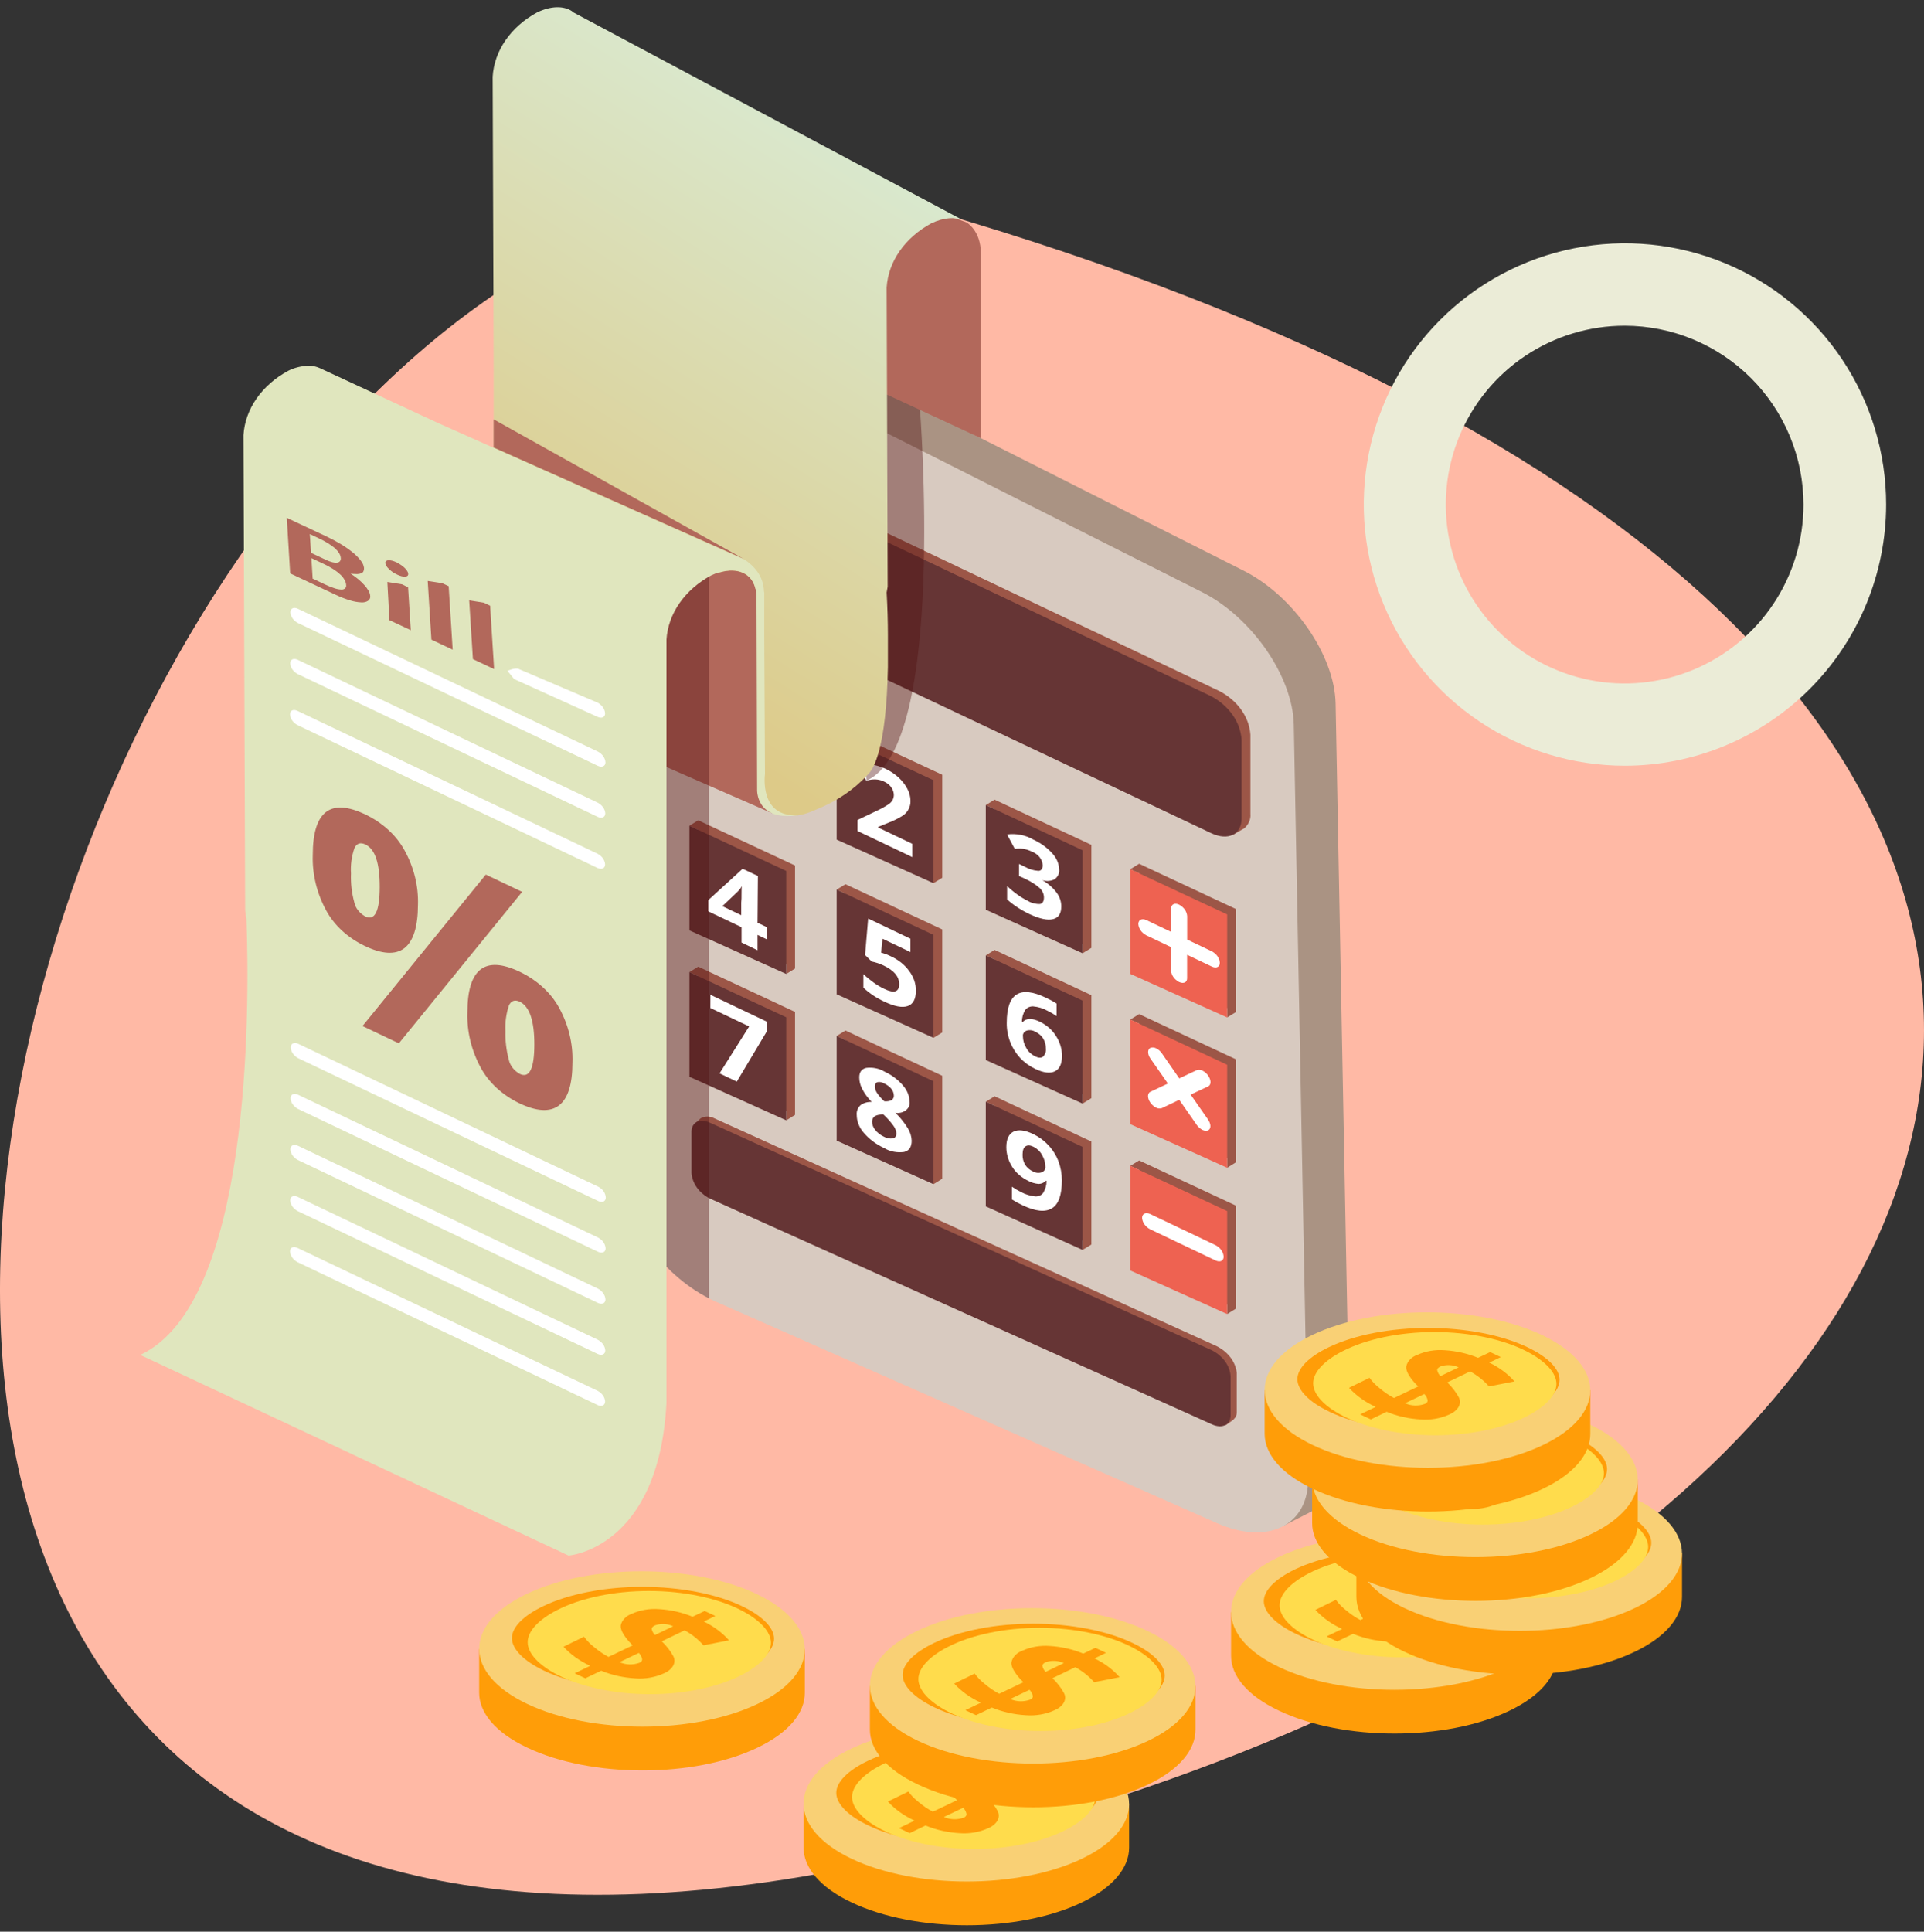 <svg width="261" height="262" viewBox="0 0 261 262" fill="none" xmlns="http://www.w3.org/2000/svg">
<rect x="0" y="0" width="261" height="262" fill="#333333" stroke="none"/>
<path d="M126.273 28.524C12.138 -4.612 -87.365 300.342 122.842 251.738C284.559 214.395 326.963 86.771 126.273 28.524Z" fill="#FFB9A5"/>
<path d="M220.39 103.86C213.384 103.852 206.537 101.767 200.716 97.869C194.895 93.971 190.36 88.434 187.685 81.959C185.009 75.483 184.314 68.36 185.686 61.49C187.059 54.62 190.437 48.31 195.395 43.36C200.352 38.409 206.666 35.039 213.539 33.677C220.411 32.314 227.533 33.02 234.005 35.704C240.476 38.388 246.006 42.931 249.897 48.758C253.787 54.585 255.862 61.434 255.86 68.44C255.847 77.839 252.104 86.848 245.453 93.489C238.803 100.13 229.789 103.86 220.39 103.86ZM220.39 44.18C215.592 44.18 210.901 45.603 206.912 48.269C202.922 50.934 199.813 54.723 197.977 59.156C196.141 63.589 195.66 68.467 196.596 73.173C197.532 77.879 199.843 82.202 203.236 85.594C206.628 88.987 210.951 91.298 215.657 92.234C220.363 93.17 225.241 92.69 229.674 90.853C234.107 89.017 237.896 85.908 240.561 81.918C243.227 77.929 244.65 73.238 244.65 68.44C244.645 62.008 242.087 55.84 237.539 51.292C232.99 46.743 226.823 44.185 220.39 44.18Z" fill="#EBECD7"/>
<path d="M183.129 197.454L181.181 95.408C181.05 88.874 175.469 80.815 168.714 77.406L102.326 43.937C98.644 42.08 95.34 41.999 93.097 43.361L88.083 45.91L90.196 48.167C90.126 48.646 90.09 49.128 90.089 49.61V156.211C90.089 162.745 95.751 170.546 102.737 173.63L170.711 203.676C171.538 204.046 172.408 204.346 173.308 204.571L174.237 206.889L179.242 204.334C179.508 204.218 179.763 204.087 180.006 203.94L180.154 203.859C182.052 202.632 183.186 200.436 183.129 197.454Z" fill="#AA9383"/>
<path d="M177.458 200.355C177.606 206.882 172.034 209.674 165.065 206.577L97.091 176.545C96.775 176.409 96.467 176.26 96.17 176.097C89.596 172.763 84.434 165.375 84.434 159.153V52.511C84.434 45.957 89.916 43.422 96.663 46.832L163.051 80.3C169.799 83.689 175.379 91.755 175.51 98.282L177.458 200.355Z" fill="#D8CAC0"/>
<path d="M165.517 93.781L97.6 61.499C97.176 61.243 96.675 61.089 96.151 61.053C95.628 61.018 95.103 61.101 94.633 61.295L93.36 61.973L93.738 62.224C93.559 62.606 93.469 63.014 93.475 63.423V74.336C93.552 75.513 93.964 76.658 94.678 77.679C95.392 78.7 96.387 79.568 97.584 80.212L165.517 112.352C166.016 112.603 166.578 112.756 167.161 112.8L167.276 113.227L168.36 112.596C168.439 112.56 168.514 112.516 168.582 112.468L168.804 112.346C169.095 112.083 169.318 111.775 169.459 111.439C169.601 111.104 169.658 110.748 169.626 110.394V99.664C169.547 98.487 169.134 97.341 168.42 96.32C167.707 95.298 166.712 94.428 165.517 93.781Z" fill="#9C5647"/>
<path d="M96.409 62.149C94.14 61.072 92.299 61.953 92.299 64.115V75.02C92.377 76.198 92.789 77.344 93.503 78.366C94.217 79.388 95.212 80.257 96.409 80.903L164.317 113.01C166.585 114.081 168.426 113.193 168.426 111.037V100.322C168.347 99.144 167.934 97.999 167.22 96.977C166.507 95.955 165.512 95.086 164.317 94.439L96.409 62.149Z" fill="#663535"/>
<path d="M94.716 89.694L93.524 90.433L94.716 90.989V103.894L106.657 109.268V110.536L107.849 109.804V95.828L94.716 89.694Z" fill="#9C5647"/>
<path d="M93.524 90.433V104.626L106.657 110.536V96.567L93.524 90.433Z" fill="#663535"/>
<path d="M114.686 98.953L113.495 99.691L114.686 100.247V113.152L126.628 118.52V119.788L127.819 119.056V105.087L114.686 98.953Z" fill="#9C5647"/>
<path d="M113.495 99.691V113.884L126.628 119.788V105.825L113.495 99.691Z" fill="#663535"/>
<path d="M134.92 108.462L133.728 109.194L134.92 109.75V122.655L146.861 128.029V129.297L148.053 128.565V114.596L134.92 108.462Z" fill="#9C5647"/>
<path d="M133.728 109.194V123.393L146.861 129.297V115.328L133.728 109.194Z" fill="#663535"/>
<path d="M154.529 117.158L153.337 117.896L154.529 118.452V131.357L166.47 136.732V137.999L167.662 137.267V123.298L154.529 117.158Z" fill="#9C5647"/>
<path d="M153.337 117.896V132.096L166.47 137.999V124.03L153.337 117.896Z" fill="#EE6251"/>
<path d="M94.716 111.261L93.524 112L94.716 112.556V125.461L106.657 130.835V132.103L107.849 131.364V117.395L94.716 111.261Z" fill="#9C5647"/>
<path d="M93.524 112V126.193L106.657 132.103V118.134L93.524 112Z" fill="#663535"/>
<path d="M114.686 119.93L113.495 120.662L114.686 121.218V134.123L126.628 139.497V140.765L127.819 140.033V126.064L114.686 119.93Z" fill="#9C5647"/>
<path d="M113.495 120.662V134.861L126.628 140.765V126.796L113.495 120.662Z" fill="#663535"/>
<path d="M134.92 128.843L133.728 129.581L134.92 130.137V143.035L146.861 148.41V149.684L148.053 148.946V134.977L134.92 128.843Z" fill="#9C5647"/>
<path d="M133.728 129.581V143.774L146.861 149.684V135.715L133.728 129.581Z" fill="#663535"/>
<path d="M154.529 137.545L153.337 138.284L154.529 138.84V151.745L166.47 157.113V158.387L167.662 157.648V143.679L154.529 137.545Z" fill="#9C5647"/>
<path d="M153.337 138.284V152.477L166.47 158.387V144.418L153.337 138.284Z" fill="#EE6251"/>
<path d="M94.716 131.113L93.524 131.852L94.716 132.401V145.306L106.657 150.681V151.955L107.849 151.216V137.247L94.716 131.113Z" fill="#9C5647"/>
<path d="M93.524 131.852V146.045L106.657 151.955V137.979L93.524 131.852Z" fill="#663535"/>
<path d="M114.686 139.775L113.495 140.514L114.686 141.07V153.968L126.628 159.343V160.617L127.819 159.878V145.909L114.686 139.775Z" fill="#9C5647"/>
<path d="M113.495 140.514V154.707L126.628 160.617V146.648L113.495 140.514Z" fill="#663535"/>
<path d="M134.92 148.688L133.728 149.427L134.92 149.983V162.887L146.861 168.262V169.53L148.053 168.798V154.829L134.92 148.688Z" fill="#9C5647"/>
<path d="M133.728 149.427V163.626L146.861 169.53V155.561L133.728 149.427Z" fill="#663535"/>
<path d="M154.529 157.397L153.337 158.129L154.529 158.685V171.59L166.47 176.965V178.232L167.662 177.494V163.525L154.529 157.397Z" fill="#9C5647"/>
<path d="M153.337 158.129V172.322L166.47 178.232V164.263L153.337 158.129Z" fill="#EE6251"/>
<path d="M165.016 182.57L96.91 151.684C96.635 151.526 96.308 151.442 95.973 151.442C95.638 151.442 95.311 151.526 95.036 151.684L94.214 152.463L94.477 152.728C94.453 152.799 94.434 152.871 94.42 152.944V158.516C94.468 159.224 94.722 159.912 95.161 160.522C95.6 161.132 96.212 161.646 96.943 162.02L165.04 192.642C165.351 192.784 165.691 192.876 166.043 192.913L166.257 193.32L167.358 192.54V192.506C167.641 192.246 167.791 191.906 167.777 191.557V186.223C167.699 185.478 167.408 184.758 166.928 184.124C166.448 183.489 165.793 182.956 165.016 182.57Z" fill="#9C5647"/>
<path d="M93.803 153.5C93.803 152.199 94.938 151.65 96.318 152.28L164.424 183.16C165.152 183.536 165.76 184.05 166.198 184.66C166.636 185.269 166.89 185.957 166.939 186.664V191.964C166.939 193.265 165.805 193.821 164.416 193.198L96.318 162.576C95.589 162.202 94.98 161.689 94.542 161.081C94.105 160.472 93.851 159.785 93.803 159.078V153.5Z" fill="#663535"/>
<path d="M101.29 95.889V105.981L99.055 104.91V99.081V98.132V97.096C98.813 97.224 98.557 97.333 98.291 97.421L97.058 97.773L95.981 95.977L99.416 95.015L101.29 95.889Z" fill="white"/>
<path d="M120.151 104.287C120.81 104.603 121.404 105.003 121.91 105.473C122.405 105.928 122.805 106.448 123.094 107.011C123.361 107.519 123.503 108.065 123.513 108.618C123.525 109.019 123.43 109.417 123.233 109.784C123.058 110.13 122.774 110.432 122.412 110.658C121.822 111.03 121.182 111.344 120.505 111.593L119.124 112.156V112.244L123.759 114.453V116.256L116.322 112.712V111.22L119.001 109.939C119.546 109.691 120.063 109.403 120.546 109.079C120.774 108.928 120.957 108.735 121.08 108.516C121.191 108.302 121.249 108.071 121.253 107.838C121.25 107.468 121.129 107.105 120.901 106.785C120.673 106.466 120.346 106.203 119.954 106.022C119.594 105.84 119.184 105.735 118.763 105.717C118.341 105.704 117.921 105.764 117.53 105.893L116.33 103.948C116.744 103.803 117.182 103.707 117.628 103.663C118.007 103.663 118.384 103.708 118.746 103.799C119.235 103.917 119.707 104.081 120.151 104.287Z" fill="white"/>
<path d="M140.13 113.857C141.146 114.32 142.031 114.955 142.727 115.721C143.326 116.358 143.661 117.138 143.681 117.944C143.71 118.188 143.669 118.434 143.562 118.662C143.455 118.89 143.285 119.095 143.064 119.259C142.815 119.388 142.532 119.465 142.239 119.485C141.946 119.505 141.651 119.467 141.38 119.374C142.16 119.815 142.821 120.385 143.319 121.048C143.747 121.616 143.972 122.271 143.968 122.939C143.968 123.915 143.599 124.485 142.842 124.668C142.086 124.851 141.051 124.627 139.67 123.99C138.538 123.456 137.51 122.784 136.621 121.997V120.174C137.037 120.579 137.491 120.958 137.977 121.306C138.428 121.641 138.918 121.938 139.44 122.194C139.913 122.485 140.494 122.634 141.084 122.614C141.429 122.553 141.618 122.241 141.618 121.719C141.617 121.237 141.397 120.773 141.002 120.418C140.437 119.929 139.783 119.517 139.062 119.198L138.24 118.812V117.185L139.062 117.578C139.59 117.888 140.208 118.075 140.854 118.12C141.24 118.12 141.445 117.842 141.445 117.354C141.428 116.957 141.277 116.571 141.009 116.24C140.74 115.91 140.365 115.648 139.925 115.484C139.594 115.325 139.237 115.207 138.865 115.131C138.464 115.084 138.057 115.084 137.657 115.131L136.613 113.179C137.848 113.019 139.11 113.262 140.13 113.857Z" fill="white"/>
<path d="M102.761 125.156L104.043 125.766V127.419L102.761 126.809V128.89L100.592 127.84V125.759L96.047 123.597V122.119L100.74 117.836L102.811 118.818L102.761 125.156ZM100.592 121.177C100.592 120.648 100.592 120.343 100.649 120.262H100.6C100.425 120.546 100.207 120.81 99.951 121.048L97.987 122.905L100.551 124.132V122.431C100.592 122.112 100.592 121.706 100.592 121.177Z" fill="white"/>
<path d="M123.505 127.324V129.134L119.716 127.324L119.527 129.215L119.765 129.276C120.15 129.392 120.519 129.539 120.866 129.717C121.888 130.186 122.739 130.872 123.332 131.703C123.939 132.503 124.255 133.43 124.244 134.373C124.244 135.505 123.866 136.197 123.135 136.454C122.403 136.712 121.351 136.515 119.995 135.871C118.911 135.375 117.937 134.728 117.119 133.96V132.116C117.532 132.513 117.98 132.885 118.458 133.228C118.904 133.559 119.388 133.852 119.905 134.102C121.277 134.78 121.976 134.55 121.976 133.492C121.976 132.435 121.269 131.628 119.839 130.944C119.341 130.706 118.804 130.528 118.245 130.415L117.349 129.534L117.768 124.586L123.505 127.324Z" fill="white"/>
<path d="M143.245 140.5C143.787 141.334 144.07 142.266 144.067 143.212C144.067 144.289 143.746 144.987 143.105 145.306C142.464 145.624 141.56 145.516 140.443 144.981C139.639 144.597 138.935 144.085 138.372 143.476C137.783 142.827 137.333 142.101 137.04 141.327C136.715 140.486 136.557 139.607 136.572 138.725C136.572 136.727 137.018 135.449 137.911 134.888C138.804 134.328 140.141 134.48 141.922 135.343C142.418 135.568 142.89 135.827 143.336 136.115V137.816C142.936 137.537 142.507 137.288 142.053 137.071C141.491 136.759 140.845 136.564 140.171 136.502C139.955 136.49 139.739 136.529 139.548 136.613C139.356 136.696 139.197 136.822 139.087 136.976C138.777 137.475 138.621 138.029 138.635 138.589L138.725 138.63C139.224 138.088 139.996 138.067 141.043 138.569C141.984 139.027 142.748 139.697 143.245 140.5ZM141.47 143.347C141.626 143.19 141.743 143.01 141.814 142.815C141.884 142.621 141.907 142.417 141.881 142.215C141.885 141.747 141.761 141.284 141.519 140.86C141.276 140.469 140.899 140.146 140.434 139.931C140.268 139.829 140.074 139.762 139.869 139.737C139.663 139.713 139.454 139.73 139.259 139.789C139.093 139.857 138.956 139.965 138.867 140.1C138.779 140.235 138.744 140.389 138.766 140.541C138.766 141.094 138.921 141.639 139.218 142.134C139.456 142.594 139.857 142.984 140.369 143.252C140.862 143.503 141.215 143.517 141.47 143.334V143.347Z" fill="white"/>
<path d="M104.019 138.569L104.011 139.904L99.951 146.702L97.609 145.584L101.627 139.219L96.368 136.718L96.376 134.929L104.019 138.569Z" fill="white"/>
<path d="M123.159 153.046C123.478 153.568 123.653 154.142 123.669 154.727C123.669 155.561 123.332 156.083 122.65 156.245C122.178 156.313 121.694 156.302 121.228 156.211C120.762 156.12 120.323 155.952 119.938 155.717C118.857 155.214 117.925 154.519 117.209 153.683C116.565 152.965 116.217 152.096 116.215 151.203C116.173 150.737 116.35 150.276 116.708 149.915C116.915 149.757 117.159 149.635 117.424 149.557C117.69 149.479 117.972 149.446 118.253 149.461C117.721 148.922 117.283 148.325 116.955 147.685C116.698 147.195 116.563 146.667 116.56 146.133C116.56 145.421 116.872 144.981 117.522 144.838C118.392 144.737 119.277 144.92 119.987 145.347C120.963 145.801 121.805 146.429 122.453 147.183C123.037 147.823 123.362 148.599 123.381 149.4C123.421 149.613 123.398 149.831 123.315 150.035C123.232 150.239 123.091 150.424 122.903 150.575C122.716 150.725 122.488 150.837 122.238 150.9C121.988 150.963 121.724 150.976 121.466 150.938C122.131 151.582 122.7 152.29 123.159 153.046ZM121.171 154.402C121.45 154.307 121.598 154.063 121.598 153.724C121.567 153.346 121.423 152.98 121.179 152.66C120.792 152.13 120.346 151.631 119.847 151.169C118.82 151.135 118.302 151.46 118.302 152.138C118.302 152.543 118.454 152.939 118.738 153.27C119.039 153.65 119.448 153.964 119.93 154.185C120.102 154.287 120.299 154.358 120.507 154.394C120.715 154.43 120.93 154.431 121.138 154.395L121.171 154.402ZM119.034 146.777C118.795 146.838 118.689 147.041 118.68 147.353C118.687 147.653 118.78 147.949 118.952 148.214C119.231 148.632 119.57 149.021 119.962 149.373C120.312 149.409 120.666 149.352 120.973 149.21C121.07 149.126 121.144 149.027 121.192 148.919C121.24 148.81 121.261 148.695 121.253 148.58C121.243 148.243 121.114 147.915 120.883 147.637C120.636 147.359 120.319 147.128 119.954 146.96C119.828 146.873 119.68 146.81 119.521 146.777C119.361 146.745 119.195 146.742 119.034 146.77V146.777Z" fill="white"/>
<path d="M143.582 157.499C143.896 158.338 144.054 159.211 144.051 160.088C144.051 162.081 143.599 163.348 142.694 163.891C141.79 164.433 140.476 164.311 138.7 163.464C138.199 163.237 137.72 162.976 137.27 162.684V160.956C137.667 161.231 138.09 161.478 138.536 161.695C139.102 161.998 139.741 162.195 140.41 162.271C140.628 162.287 140.848 162.251 141.043 162.168C141.237 162.086 141.4 161.959 141.511 161.803C141.819 161.301 141.977 160.746 141.971 160.183L141.881 160.142C141.771 160.272 141.626 160.379 141.458 160.455C141.29 160.532 141.103 160.575 140.911 160.583C140.412 160.542 139.933 160.403 139.514 160.176C138.589 159.734 137.834 159.086 137.336 158.306C136.797 157.471 136.514 156.54 136.514 155.595C136.514 154.497 136.851 153.805 137.492 153.487C138.133 153.168 139.037 153.283 140.139 153.805C140.94 154.189 141.641 154.701 142.201 155.31C142.819 155.964 143.287 156.706 143.582 157.499ZM141.314 159.011C141.479 158.945 141.616 158.838 141.706 158.706C141.795 158.574 141.833 158.422 141.815 158.272C141.819 157.714 141.665 157.164 141.363 156.665C141.129 156.204 140.727 155.813 140.213 155.547C139.736 155.317 139.391 155.303 139.111 155.493C138.832 155.683 138.725 156.035 138.717 156.611C138.702 157.079 138.82 157.543 139.062 157.967C139.302 158.359 139.68 158.683 140.147 158.895C140.314 158.993 140.509 159.055 140.713 159.075C140.916 159.095 141.123 159.073 141.314 159.011Z" fill="white"/>
<path d="M159.953 122.702C160.272 122.873 160.538 123.104 160.728 123.376C160.918 123.649 161.027 123.954 161.046 124.268V127.44L164.399 129.039C164.715 129.209 164.977 129.439 165.164 129.708C165.351 129.978 165.458 130.281 165.476 130.591C165.476 131.161 164.991 131.384 164.391 131.1L161.038 129.5V132.686C161.038 133.255 160.553 133.479 159.937 133.187C159.624 133.018 159.364 132.79 159.177 132.523C158.99 132.256 158.882 131.957 158.86 131.649V128.463L155.507 126.864C155.192 126.696 154.929 126.469 154.74 126.202C154.552 125.934 154.443 125.634 154.422 125.325C154.422 124.762 154.915 124.512 155.507 124.796L158.868 126.396V123.231C158.868 122.648 159.353 122.417 159.953 122.702Z" fill="white"/>
<path d="M164.917 168.899C165.232 169.069 165.495 169.299 165.682 169.569C165.869 169.838 165.976 170.141 165.994 170.451C165.994 171.021 165.509 171.244 164.909 170.967L156.008 166.724C155.695 166.555 155.434 166.328 155.247 166.06C155.06 165.793 154.952 165.493 154.932 165.185C154.932 164.623 155.425 164.379 156.016 164.656L164.917 168.899Z" fill="white"/>
<path d="M163.125 145.218C163.451 145.384 163.717 145.618 163.898 145.896C164.317 146.492 164.317 147.149 163.898 147.346L161.515 148.464L163.881 151.853C164.301 152.47 164.301 153.107 163.881 153.324C163.755 153.364 163.618 153.378 163.483 153.364C163.348 153.349 163.22 153.308 163.109 153.243C162.784 153.076 162.518 152.843 162.336 152.565L159.97 149.176L157.603 150.301C157.475 150.343 157.337 150.359 157.201 150.346C157.064 150.333 156.934 150.292 156.822 150.227C156.502 150.056 156.236 149.823 156.049 149.549C155.63 148.939 155.638 148.295 156.049 148.085L158.433 146.966L156.066 143.578C155.647 142.981 155.647 142.324 156.066 142.12C156.193 142.078 156.331 142.063 156.468 142.076C156.604 142.089 156.734 142.13 156.847 142.195C157.173 142.36 157.439 142.594 157.619 142.873L159.97 146.262L162.353 145.143C162.479 145.102 162.616 145.087 162.751 145.1C162.885 145.113 163.014 145.154 163.125 145.218Z" fill="white"/>
<path d="M104.693 110.285L75.682 97.597L91.609 62.136L113.93 76.044V103.338L104.693 110.285Z" fill="#B2685B"/>
<path opacity="0.4" d="M124.778 55.256C124.778 55.256 128.46 101.196 117.555 105.866L110.454 49.57L124.778 55.256Z" fill="#510F0F"/>
<path d="M131.074 30.145C131.074 30.145 133.054 31.202 133.054 34.354V59.431L114.974 51.041L113.906 30.646L123.488 27.433L131.074 30.145Z" fill="#B2685B"/>
<path opacity="0.4" d="M96.17 77.487V176.097C89.596 172.763 84.434 165.375 84.434 159.153V72.309L96.17 77.487Z" fill="#510F0F"/>
<path d="M130.605 29.853C129.512 29.406 128.016 29.501 126.356 30.28C124.584 31.235 123.11 32.522 122.053 34.035C120.996 35.548 120.387 37.246 120.275 38.99L120.414 79.575L120.275 80.354C120.39 82.433 120.447 84.349 120.447 86.102V86.4C120.447 87.579 120.447 88.698 120.447 89.789V90.467C120.242 101.542 118.491 104.382 117.694 105.086C115.886 107.066 113.534 108.664 110.832 109.75C105.556 112.21 104.15 109.072 103.772 107.567C103.69 107.167 103.657 106.889 103.657 106.889V80.388L102.482 79.846C101.989 77.813 100.066 76.911 97.633 77.643L79.224 69.232C79.051 72.357 76.413 76.05 73.142 77.582C69.871 79.114 67.028 77.894 67.028 74.695L66.97 61.871V60.692C66.97 59.77 66.97 58.794 66.97 57.778V56.876V50.986V50.397L66.831 10.408C66.935 8.664 67.537 6.964 68.586 5.448C69.636 3.931 71.104 2.639 72.871 1.678C74.761 0.776 76.463 0.776 77.58 1.508C77.652 1.56 77.718 1.616 77.778 1.678L130.605 29.853Z" fill="url(#paint0_linear_198_2407)"/>
<path d="M103.772 104.992L103.674 85.797V80.375C103.665 80.272 103.645 80.17 103.616 80.07V79.9C103.548 79.097 103.266 78.316 102.79 77.614C102.314 76.911 101.656 76.303 100.863 75.834L99.137 75.081C99.137 75.081 99.055 75.081 99.022 75.027L66.97 60.739L59.368 57.351L43.416 49.943C42.983 49.742 42.499 49.629 42.003 49.61H41.863C40.889 49.634 39.94 49.868 39.11 50.288C37.338 51.245 35.863 52.533 34.807 54.047C33.75 55.561 33.141 57.26 33.029 59.004L33.259 123.298C33.267 123.711 33.325 124.122 33.431 124.525C33.892 137.349 33.998 176.843 19.024 183.776L77.128 210.989C77.128 210.989 89.382 210.095 90.409 190.263V86.746C90.521 85.003 91.129 83.306 92.184 81.793C93.239 80.279 94.712 78.993 96.483 78.036C96.843 77.86 97.226 77.717 97.625 77.609C100.09 76.877 101.989 77.752 102.474 79.812C102.573 80.177 102.622 80.55 102.622 80.924L102.704 107.072C102.704 107.072 102.482 111.444 108.227 110.563C102.926 110.881 103.772 104.992 103.772 104.992Z" fill="#E0E6BE"/>
<path d="M100.847 75.786L66.962 60.692C66.962 59.77 66.962 58.794 66.962 57.778V56.876L100.847 75.786Z" fill="#B2685B"/>
<path d="M54.848 128.612C53.632 129.534 51.832 129.425 49.49 128.307C47.178 127.197 45.347 125.516 44.255 123.502C42.972 121.138 42.348 118.567 42.43 115.978C42.43 110.034 44.822 108.211 49.547 110.461C51.883 111.581 53.739 113.272 54.856 115.301C56.153 117.637 56.783 120.188 56.697 122.756C56.689 125.711 56.056 127.677 54.848 128.612ZM48.06 122.377C48.137 122.762 48.308 123.13 48.562 123.46C48.816 123.79 49.149 124.074 49.539 124.295C50.854 124.925 51.503 123.617 51.512 120.336C51.52 117.056 50.887 115.172 49.572 114.541C48.89 114.216 48.397 114.386 48.085 115.029C47.698 116.15 47.54 117.316 47.616 118.479C47.563 119.789 47.712 121.098 48.06 122.377ZM49.178 139.165L54.109 141.51L70.833 120.967L65.902 118.622L49.178 139.165ZM75.83 136.657C77.118 138.995 77.743 141.546 77.654 144.113C77.654 147.082 77.038 149.013 75.822 149.935C74.605 150.857 72.805 150.762 70.447 149.637C68.145 148.523 66.322 146.846 65.228 144.838C63.948 142.479 63.324 139.913 63.404 137.328C63.404 131.391 65.795 129.561 70.504 131.804C72.847 132.928 74.708 134.623 75.83 136.657ZM70.513 145.658C71.811 146.275 72.477 144.98 72.485 141.693C72.493 138.406 71.828 136.556 70.545 135.878C69.847 135.546 69.354 135.715 69.041 136.359C68.665 137.481 68.504 138.646 68.565 139.809C68.525 141.118 68.677 142.427 69.017 143.706C69.093 144.098 69.265 144.473 69.522 144.809C69.779 145.144 70.116 145.433 70.513 145.658Z" fill="#B2685B"/>
<path d="M81.106 101.942C81.405 102.102 81.654 102.318 81.833 102.572C82.011 102.826 82.114 103.112 82.133 103.406C82.133 103.921 81.665 104.138 81.098 103.873L40.392 84.489C40.101 84.33 39.859 84.118 39.685 83.868C39.511 83.619 39.41 83.339 39.389 83.052C39.389 82.516 39.85 82.3 40.4 82.564L81.106 101.942Z" fill="white"/>
<path d="M81.081 108.868C81.377 109.026 81.624 109.239 81.802 109.49C81.981 109.741 82.086 110.022 82.109 110.312C82.109 110.854 81.648 111.064 81.073 110.793L40.367 91.416C40.075 91.255 39.831 91.04 39.657 90.789C39.483 90.537 39.383 90.255 39.365 89.965C39.365 89.443 39.825 89.227 40.376 89.484L81.081 108.868Z" fill="white"/>
<path d="M81.057 115.795C81.354 115.952 81.603 116.164 81.781 116.415C81.96 116.666 82.064 116.949 82.084 117.239C82.084 117.775 81.624 117.991 81.057 117.727L40.343 98.343C40.051 98.181 39.809 97.966 39.635 97.714C39.461 97.463 39.36 97.181 39.34 96.892C39.34 96.35 39.8 96.153 40.351 96.418L81.057 115.795Z" fill="white"/>
<path d="M81.106 174.782C81.405 174.942 81.654 175.158 81.833 175.413C82.011 175.667 82.114 175.953 82.133 176.246C82.133 176.768 81.665 176.985 81.098 176.714L40.392 157.33C40.101 157.171 39.859 156.958 39.685 156.709C39.511 156.459 39.41 156.18 39.389 155.893C39.389 155.357 39.85 155.14 40.4 155.398L81.106 174.782Z" fill="white"/>
<path d="M81.131 167.855C81.43 168.015 81.678 168.231 81.855 168.486C82.033 168.74 82.133 169.026 82.15 169.319C82.15 169.841 81.689 170.051 81.122 169.787L40.417 150.403C40.126 150.244 39.883 150.031 39.709 149.782C39.535 149.533 39.434 149.253 39.414 148.966C39.414 148.43 39.874 148.213 40.425 148.478L81.131 167.855Z" fill="white"/>
<path d="M81.081 181.709C81.377 181.867 81.624 182.08 81.802 182.331C81.981 182.581 82.086 182.863 82.109 183.153C82.109 183.695 81.648 183.905 81.073 183.641L40.367 164.256C40.074 164.097 39.83 163.882 39.656 163.63C39.481 163.378 39.382 163.096 39.365 162.806C39.365 162.284 39.825 162.067 40.376 162.332L81.081 181.709Z" fill="white"/>
<path d="M81.155 160.956C81.454 161.115 81.703 161.331 81.88 161.586C82.057 161.84 82.158 162.126 82.174 162.42C82.174 162.955 81.714 163.172 81.147 162.901L40.441 143.523C40.148 143.362 39.904 143.146 39.73 142.893C39.555 142.64 39.456 142.357 39.439 142.066C39.439 141.531 39.899 141.314 40.45 141.571L81.155 160.956Z" fill="white"/>
<path d="M81.057 188.636C81.354 188.792 81.603 189.005 81.781 189.256C81.96 189.507 82.064 189.789 82.084 190.08C82.084 190.622 81.624 190.839 81.057 190.568L40.343 171.183C40.051 171.022 39.809 170.807 39.635 170.555C39.461 170.303 39.36 170.022 39.34 169.733C39.34 169.191 39.8 168.994 40.351 169.258L81.057 188.636Z" fill="white"/>
<path d="M211.174 224.582V218.665H207.319C206.486 218.086 205.592 217.569 204.648 217.12C195.994 213.006 182.015 213.006 173.418 217.12C172.482 217.569 171.596 218.086 170.772 218.665H167V224.582C167 227.293 169.202 230.004 173.525 232.038C182.179 236.159 196.159 236.165 204.755 232.038C209.053 229.984 211.19 227.28 211.174 224.582Z" fill="#FF9D08"/>
<path d="M204.648 211.203C213.302 215.331 213.351 222.007 204.755 226.114C196.159 230.221 182.179 230.228 173.525 226.114C164.871 222 164.822 215.324 173.418 211.203C182.015 207.082 195.994 207.089 204.648 211.203Z" fill="#F9D075"/>
<path d="M189.302 224.225C184.223 224.225 179.309 223.27 175.816 221.609C173.038 220.287 171.452 218.674 171.444 217.19C171.435 215.706 173.005 214.133 175.725 212.832C179.177 211.178 184.075 210.229 189.154 210.229C194.233 210.229 199.148 211.178 202.632 212.839C205.41 214.16 207.004 215.773 207.004 217.258C207.004 218.742 205.451 220.315 202.731 221.616C199.271 223.276 194.381 224.225 189.302 224.225Z" fill="#FF9D08"/>
<path d="M190.153 224.788C185.44 224.788 180.88 223.832 177.638 222.171C175.061 220.849 173.589 219.235 173.581 217.751C173.573 216.266 175.03 214.693 177.554 213.391C180.758 211.737 185.303 210.788 190.016 210.788C194.729 210.788 199.29 211.737 202.524 213.398C205.101 214.72 206.581 216.334 206.581 217.818C206.581 219.303 205.14 220.876 202.615 222.178C199.404 223.839 194.867 224.788 190.153 224.788Z" fill="#FFDC4C"/>
<path d="M193.269 221C193 221.418 192.577 221.755 192.061 221.962C190.881 222.505 189.529 222.742 188.182 222.64C186.569 222.551 184.994 222.198 183.547 221.603L181.402 222.633L179.956 221.955L182.068 220.939C180.65 220.298 179.415 219.415 178.444 218.35L181.221 216.994C181.609 217.527 182.085 218.013 182.635 218.438C183.211 218.926 183.85 219.36 184.542 219.732L187.829 218.167L187.377 217.706C186.555 216.777 186.136 216.018 186.21 215.442C186.284 215.101 186.459 214.779 186.72 214.507C186.981 214.235 187.32 214.021 187.706 213.883C188.84 213.372 190.134 213.153 191.42 213.253C192.997 213.347 194.536 213.697 195.949 214.283L197.592 213.504L199.039 214.181L197.469 214.934C198.813 215.576 199.978 216.444 200.888 217.482L197.428 218.16C196.731 217.361 195.865 216.672 194.872 216.127L191.774 217.618C192.412 218.23 192.941 218.915 193.343 219.651C193.452 219.867 193.501 220.099 193.488 220.332C193.476 220.565 193.401 220.793 193.269 221ZM186.046 220.444C186.455 220.629 186.91 220.733 187.377 220.749C187.843 220.764 188.307 220.69 188.733 220.532C188.858 220.492 188.963 220.417 189.03 220.321C189.098 220.225 189.123 220.113 189.103 220.003C189.041 219.706 188.888 219.426 188.659 219.19L186.046 220.444ZM190.845 216.764L193.311 215.578C192.94 215.398 192.524 215.294 192.096 215.272C191.667 215.251 191.239 215.314 190.845 215.456C190.541 215.605 190.377 215.774 190.409 215.971C190.47 216.261 190.62 216.534 190.845 216.764Z" fill="#FF9D08"/>
<path d="M153.174 250.582V244.665H149.319C148.486 244.086 147.592 243.569 146.648 243.12C137.994 239.006 124.015 239.006 115.418 243.12C114.482 243.569 113.596 244.086 112.772 244.665H109V250.582C109 253.293 111.202 256.004 115.525 258.038C124.179 262.159 138.159 262.165 146.755 258.038C151.053 255.984 153.19 253.28 153.174 250.582Z" fill="#FF9D08"/>
<path d="M146.648 237.203C155.302 241.331 155.351 248.007 146.755 252.114C138.159 256.221 124.179 256.228 115.525 252.114C106.871 248 106.822 241.324 115.418 237.203C124.015 233.082 137.994 233.089 146.648 237.203Z" fill="#F9D075"/>
<path d="M131.302 250.225C126.223 250.225 121.309 249.27 117.816 247.609C115.038 246.287 113.452 244.674 113.444 243.19C113.435 241.706 115.005 240.133 117.725 238.832C121.177 237.178 126.075 236.229 131.154 236.229C136.233 236.229 141.148 237.178 144.632 238.839C147.41 240.16 149.004 241.773 149.004 243.258C149.004 244.742 147.451 246.315 144.731 247.616C141.271 249.276 136.381 250.225 131.302 250.225Z" fill="#FF9D08"/>
<path d="M132.153 250.788C127.44 250.788 122.88 249.832 119.638 248.171C117.061 246.849 115.589 245.235 115.581 243.751C115.573 242.266 117.03 240.693 119.554 239.391C122.758 237.737 127.303 236.788 132.016 236.788C136.729 236.788 141.29 237.737 144.524 239.398C147.101 240.72 148.581 242.334 148.581 243.818C148.581 245.303 147.14 246.876 144.615 248.178C141.404 249.839 136.867 250.788 132.153 250.788Z" fill="#FFDC4C"/>
<path d="M135.269 247C135 247.418 134.577 247.755 134.061 247.962C132.881 248.505 131.529 248.742 130.182 248.64C128.569 248.551 126.994 248.198 125.547 247.603L123.402 248.633L121.956 247.955L124.068 246.939C122.65 246.298 121.415 245.415 120.444 244.35L123.221 242.994C123.609 243.527 124.085 244.013 124.635 244.438C125.211 244.926 125.85 245.36 126.542 245.732L129.829 244.167L129.377 243.706C128.555 242.777 128.136 242.018 128.21 241.442C128.284 241.101 128.459 240.779 128.72 240.507C128.981 240.235 129.32 240.021 129.706 239.883C130.84 239.372 132.134 239.153 133.42 239.253C134.997 239.347 136.536 239.697 137.949 240.283L139.592 239.504L141.039 240.181L139.469 240.934C140.813 241.576 141.978 242.444 142.888 243.482L139.428 244.16C138.731 243.361 137.865 242.672 136.872 242.127L133.774 243.618C134.412 244.23 134.941 244.915 135.343 245.651C135.452 245.867 135.501 246.099 135.488 246.332C135.476 246.565 135.401 246.793 135.269 247ZM128.046 246.444C128.455 246.629 128.91 246.733 129.377 246.749C129.843 246.764 130.307 246.69 130.733 246.532C130.858 246.492 130.963 246.417 131.03 246.321C131.098 246.225 131.123 246.113 131.103 246.003C131.041 245.706 130.888 245.426 130.659 245.19L128.046 246.444ZM132.845 242.764L135.311 241.578C134.94 241.398 134.524 241.294 134.096 241.272C133.667 241.251 133.239 241.314 132.845 241.456C132.541 241.605 132.377 241.774 132.409 241.971C132.47 242.261 132.62 242.534 132.845 242.764Z" fill="#FF9D08"/>
<path d="M162.174 234.582V228.665H158.319C157.486 228.086 156.592 227.569 155.648 227.12C146.994 223.006 133.015 223.006 124.418 227.12C123.482 227.569 122.596 228.086 121.772 228.665H118V234.582C118 237.293 120.202 240.004 124.525 242.038C133.179 246.159 147.159 246.165 155.755 242.038C160.053 239.984 162.19 237.28 162.174 234.582Z" fill="#FF9D08"/>
<path d="M155.648 221.203C164.302 225.331 164.351 232.007 155.755 236.114C147.159 240.221 133.179 240.228 124.525 236.114C115.871 232 115.822 225.324 124.418 221.203C133.015 217.082 146.994 217.089 155.648 221.203Z" fill="#F9D075"/>
<path d="M140.302 234.225C135.223 234.225 130.309 233.27 126.816 231.609C124.038 230.287 122.452 228.674 122.444 227.19C122.435 225.706 124.005 224.133 126.725 222.832C130.177 221.178 135.075 220.229 140.154 220.229C145.233 220.229 150.148 221.178 153.632 222.839C156.41 224.16 158.004 225.773 158.004 227.258C158.004 228.742 156.451 230.315 153.731 231.616C150.271 233.276 145.381 234.225 140.302 234.225Z" fill="#FF9D08"/>
<path d="M141.153 234.788C136.44 234.788 131.88 233.832 128.638 232.171C126.061 230.849 124.589 229.235 124.581 227.751C124.573 226.266 126.03 224.693 128.554 223.391C131.758 221.737 136.303 220.788 141.016 220.788C145.729 220.788 150.29 221.737 153.524 223.398C156.101 224.72 157.581 226.334 157.581 227.818C157.581 229.303 156.14 230.876 153.615 232.178C150.404 233.839 145.867 234.788 141.153 234.788Z" fill="#FFDC4C"/>
<path d="M144.269 231C144 231.418 143.577 231.755 143.061 231.962C141.881 232.505 140.529 232.742 139.182 232.64C137.569 232.551 135.994 232.198 134.547 231.603L132.402 232.633L130.956 231.955L133.068 230.939C131.65 230.298 130.415 229.415 129.444 228.35L132.221 226.994C132.609 227.527 133.085 228.013 133.635 228.438C134.211 228.926 134.85 229.36 135.542 229.732L138.829 228.167L138.377 227.706C137.555 226.777 137.136 226.018 137.21 225.442C137.284 225.101 137.459 224.779 137.72 224.507C137.981 224.235 138.32 224.021 138.706 223.883C139.84 223.372 141.134 223.153 142.42 223.253C143.997 223.347 145.536 223.697 146.949 224.283L148.592 223.504L150.039 224.181L148.469 224.934C149.813 225.576 150.978 226.444 151.888 227.482L148.428 228.16C147.731 227.361 146.865 226.672 145.872 226.127L142.774 227.618C143.412 228.23 143.941 228.915 144.343 229.651C144.452 229.867 144.501 230.099 144.488 230.332C144.476 230.565 144.401 230.793 144.269 231ZM137.046 230.444C137.455 230.629 137.91 230.733 138.377 230.749C138.843 230.764 139.307 230.69 139.733 230.532C139.858 230.492 139.963 230.417 140.03 230.321C140.098 230.225 140.123 230.113 140.103 230.003C140.041 229.706 139.888 229.426 139.659 229.19L137.046 230.444ZM141.845 226.764L144.311 225.578C143.94 225.398 143.524 225.294 143.096 225.272C142.667 225.251 142.239 225.314 141.845 225.456C141.541 225.605 141.377 225.774 141.409 225.971C141.47 226.261 141.62 226.534 141.845 226.764Z" fill="#FF9D08"/>
<path d="M109.174 229.582V223.665H105.319C104.486 223.086 103.592 222.569 102.648 222.12C93.994 218.006 80.015 218.006 71.418 222.12C70.482 222.569 69.596 223.086 68.772 223.665H65V229.582C65 232.293 67.202 235.004 71.525 237.038C80.179 241.159 94.159 241.165 102.755 237.038C107.053 234.984 109.19 232.28 109.174 229.582Z" fill="#FF9D08"/>
<path d="M102.648 216.203C111.302 220.331 111.351 227.007 102.755 231.114C94.159 235.221 80.179 235.228 71.525 231.114C62.871 227 62.822 220.324 71.418 216.203C80.015 212.082 93.994 212.089 102.648 216.203Z" fill="#F9D075"/>
<path d="M87.302 229.225C82.223 229.225 77.309 228.27 73.816 226.609C71.038 225.287 69.452 223.674 69.444 222.19C69.435 220.706 71.005 219.133 73.725 217.832C77.177 216.178 82.075 215.229 87.154 215.229C92.233 215.229 97.148 216.178 100.632 217.839C103.41 219.16 105.004 220.773 105.004 222.258C105.004 223.742 103.451 225.315 100.731 226.616C97.271 228.276 92.381 229.225 87.302 229.225Z" fill="#FF9D08"/>
<path d="M88.153 229.788C83.44 229.788 78.88 228.832 75.638 227.171C73.061 225.849 71.589 224.235 71.581 222.751C71.573 221.266 73.03 219.693 75.554 218.391C78.757 216.737 83.303 215.788 88.016 215.788C92.729 215.788 97.29 216.737 100.524 218.398C103.101 219.72 104.581 221.334 104.581 222.818C104.581 224.303 103.14 225.876 100.615 227.178C97.404 228.839 92.867 229.788 88.153 229.788Z" fill="#FFDC4C"/>
<path d="M91.269 226C91 226.418 90.577 226.755 90.061 226.962C88.881 227.505 87.529 227.742 86.182 227.64C84.569 227.551 82.994 227.198 81.547 226.603L79.402 227.633L77.956 226.955L80.068 225.939C78.65 225.298 77.415 224.415 76.444 223.35L79.221 221.994C79.609 222.527 80.085 223.013 80.635 223.438C81.211 223.926 81.85 224.36 82.542 224.732L85.829 223.167L85.377 222.706C84.555 221.777 84.136 221.018 84.21 220.442C84.284 220.101 84.459 219.779 84.72 219.507C84.981 219.235 85.32 219.021 85.706 218.883C86.84 218.372 88.134 218.153 89.42 218.253C90.997 218.347 92.536 218.697 93.949 219.283L95.592 218.504L97.039 219.181L95.469 219.934C96.813 220.576 97.978 221.444 98.888 222.482L95.428 223.16C94.731 222.361 93.865 221.672 92.872 221.127L89.774 222.618C90.412 223.23 90.941 223.915 91.343 224.651C91.452 224.867 91.501 225.099 91.488 225.332C91.475 225.565 91.401 225.793 91.269 226ZM84.046 225.444C84.455 225.629 84.91 225.733 85.377 225.749C85.843 225.764 86.307 225.69 86.733 225.532C86.858 225.492 86.963 225.417 87.03 225.321C87.098 225.225 87.123 225.113 87.103 225.003C87.041 224.706 86.888 224.426 86.659 224.19L84.046 225.444ZM88.845 221.764L91.311 220.578C90.94 220.398 90.524 220.294 90.096 220.272C89.667 220.251 89.239 220.314 88.845 220.456C88.541 220.605 88.377 220.774 88.409 220.971C88.47 221.261 88.62 221.534 88.845 221.764Z" fill="#FF9D08"/>
<path d="M228.174 216.582V210.665H224.319C223.486 210.086 222.592 209.569 221.648 209.12C212.994 205.006 199.015 205.006 190.418 209.12C189.482 209.569 188.596 210.086 187.772 210.665H184V216.582C184 219.293 186.202 222.004 190.525 224.038C199.179 228.159 213.159 228.165 221.755 224.038C226.053 221.984 228.19 219.28 228.174 216.582Z" fill="#FF9D08"/>
<path d="M221.648 203.203C230.302 207.33 230.351 214.007 221.755 218.114C213.159 222.221 199.179 222.228 190.525 218.114C181.871 214 181.822 207.324 190.418 203.203C199.015 199.082 212.994 199.089 221.648 203.203Z" fill="#F9D075"/>
<path d="M206.302 216.225C201.223 216.225 196.309 215.27 192.816 213.609C190.038 212.287 188.452 210.674 188.444 209.19C188.435 207.706 190.005 206.133 192.725 204.832C196.177 203.178 201.075 202.229 206.154 202.229C211.233 202.229 216.148 203.178 219.632 204.839C222.41 206.16 224.004 207.773 224.004 209.258C224.004 210.742 222.451 212.314 219.731 213.616C216.271 215.276 211.381 216.225 206.302 216.225Z" fill="#FF9D08"/>
<path d="M207.153 216.788C202.44 216.788 197.88 215.832 194.638 214.171C192.061 212.849 190.589 211.235 190.581 209.75C190.573 208.266 192.03 206.693 194.554 205.391C197.758 203.737 202.303 202.788 207.016 202.788C211.729 202.788 216.29 203.737 219.524 205.398C222.101 206.72 223.581 208.333 223.581 209.818C223.581 211.303 222.14 212.876 219.615 214.178C216.404 215.839 211.867 216.788 207.153 216.788Z" fill="#FFDC4C"/>
<path d="M210.27 213C210 213.418 209.577 213.754 209.061 213.962C207.881 214.505 206.529 214.742 205.182 214.64C203.569 214.55 201.994 214.198 200.547 213.603L198.402 214.633L196.956 213.955L199.068 212.939C197.65 212.298 196.415 211.415 195.444 210.35L198.221 208.994C198.609 209.527 199.085 210.013 199.635 210.438C200.211 210.926 200.85 211.36 201.542 211.732L204.829 210.167L204.377 209.706C203.555 208.777 203.136 208.018 203.21 207.442C203.284 207.1 203.459 206.779 203.72 206.507C203.981 206.235 204.32 206.021 204.706 205.883C205.84 205.372 207.134 205.153 208.42 205.253C209.997 205.347 211.536 205.697 212.949 206.283L214.592 205.503L216.039 206.181L214.469 206.934C215.813 207.576 216.978 208.444 217.888 209.482L214.428 210.16C213.731 209.361 212.865 208.672 211.872 208.126L208.774 209.618C209.412 210.23 209.941 210.915 210.343 211.651C210.452 211.866 210.501 212.099 210.488 212.332C210.476 212.565 210.401 212.793 210.27 213ZM203.046 212.444C203.455 212.629 203.91 212.733 204.377 212.749C204.843 212.764 205.307 212.69 205.733 212.532C205.858 212.492 205.963 212.417 206.031 212.321C206.098 212.225 206.123 212.113 206.103 212.003C206.041 211.705 205.888 211.426 205.659 211.19L203.046 212.444ZM207.845 208.764L210.311 207.577C209.941 207.398 209.524 207.294 209.096 207.272C208.667 207.251 208.239 207.314 207.845 207.455C207.541 207.605 207.377 207.774 207.41 207.971C207.47 208.261 207.62 208.534 207.845 208.764Z" fill="#FF9D08"/>
<path d="M222.174 206.582V200.665H218.319C217.486 200.086 216.592 199.569 215.648 199.12C206.994 195.006 193.015 195.006 184.418 199.12C183.482 199.569 182.596 200.086 181.772 200.665H178V206.582C178 209.293 180.202 212.004 184.525 214.038C193.179 218.159 207.159 218.165 215.755 214.038C220.053 211.984 222.19 209.28 222.174 206.582Z" fill="#FF9D08"/>
<path d="M215.648 193.203C224.302 197.33 224.351 204.007 215.755 208.114C207.159 212.221 193.179 212.228 184.525 208.114C175.871 204 175.822 197.324 184.418 193.203C193.015 189.082 206.994 189.089 215.648 193.203Z" fill="#F9D075"/>
<path d="M200.302 206.225C195.223 206.225 190.309 205.27 186.816 203.609C184.038 202.287 182.452 200.674 182.444 199.19C182.435 197.706 184.005 196.133 186.725 194.832C190.177 193.178 195.075 192.229 200.154 192.229C205.233 192.229 210.148 193.178 213.632 194.839C216.41 196.16 218.004 197.773 218.004 199.258C218.004 200.742 216.451 202.314 213.731 203.616C210.271 205.276 205.381 206.225 200.302 206.225Z" fill="#FF9D08"/>
<path d="M201.153 206.788C196.44 206.788 191.88 205.832 188.638 204.171C186.061 202.849 184.589 201.235 184.581 199.75C184.573 198.266 186.03 196.693 188.554 195.391C191.758 193.737 196.303 192.788 201.016 192.788C205.729 192.788 210.29 193.737 213.524 195.398C216.101 196.72 217.581 198.333 217.581 199.818C217.581 201.303 216.14 202.876 213.615 204.178C210.404 205.839 205.867 206.788 201.153 206.788Z" fill="#FFDC4C"/>
<path d="M204.269 203C204 203.418 203.577 203.754 203.061 203.962C201.881 204.505 200.529 204.742 199.182 204.64C197.569 204.55 195.994 204.198 194.547 203.603L192.402 204.633L190.956 203.955L193.068 202.939C191.65 202.298 190.415 201.415 189.444 200.35L192.221 198.994C192.609 199.527 193.085 200.013 193.635 200.438C194.211 200.926 194.85 201.36 195.542 201.732L198.829 200.167L198.377 199.706C197.555 198.777 197.136 198.018 197.21 197.442C197.284 197.1 197.459 196.779 197.72 196.507C197.981 196.235 198.32 196.021 198.706 195.883C199.84 195.372 201.134 195.153 202.42 195.253C203.997 195.347 205.536 195.697 206.949 196.283L208.592 195.503L210.039 196.181L208.469 196.934C209.813 197.576 210.978 198.444 211.888 199.482L208.428 200.16C207.731 199.361 206.865 198.672 205.872 198.126L202.774 199.618C203.412 200.23 203.941 200.915 204.343 201.651C204.452 201.866 204.501 202.099 204.488 202.332C204.476 202.565 204.401 202.793 204.269 203ZM197.046 202.444C197.455 202.629 197.91 202.733 198.377 202.749C198.843 202.764 199.307 202.69 199.733 202.532C199.858 202.492 199.963 202.417 200.03 202.321C200.098 202.225 200.123 202.113 200.103 202.003C200.041 201.705 199.888 201.426 199.659 201.19L197.046 202.444ZM201.845 198.764L204.311 197.577C203.94 197.398 203.524 197.294 203.096 197.272C202.667 197.251 202.239 197.314 201.845 197.455C201.541 197.605 201.377 197.774 201.409 197.971C201.47 198.261 201.62 198.534 201.845 198.764Z" fill="#FF9D08"/>
<path d="M215.73 194.468V188.551H211.875C211.042 187.971 210.148 187.454 209.204 187.005C200.55 182.891 186.571 182.891 177.975 187.005C177.038 187.454 176.153 187.971 175.328 188.551H171.556V194.468C171.556 197.179 173.758 199.89 178.081 201.923C186.735 206.044 200.715 206.051 209.311 201.923C213.609 199.869 215.746 197.165 215.73 194.468Z" fill="#FF9D08"/>
<path d="M209.204 181.088C217.858 185.216 217.908 191.892 209.311 195.999C200.715 200.107 186.735 200.113 178.081 195.999C169.427 191.885 169.378 185.209 177.975 181.088C186.571 176.967 200.55 176.974 209.204 181.088Z" fill="#F9D075"/>
<path d="M193.858 194.111C188.779 194.111 183.865 193.155 180.372 191.495C177.594 190.173 176.008 188.56 176 187.075C175.992 185.591 177.561 184.019 180.282 182.717C183.733 181.064 188.631 180.115 193.71 180.115C198.789 180.115 203.704 181.064 207.189 182.724C209.966 184.046 211.561 185.659 211.561 187.143C211.561 188.628 210.007 190.2 207.287 191.501C203.827 193.162 198.937 194.111 193.858 194.111Z" fill="#FF9D08"/>
<path d="M194.71 194.673C189.996 194.673 185.436 193.717 182.194 192.056C179.617 190.734 178.145 189.121 178.137 187.636C178.13 186.151 179.586 184.578 182.111 183.277C185.314 181.622 189.859 180.673 194.572 180.673C199.286 180.673 203.846 181.622 207.08 183.283C209.658 184.605 211.137 186.219 211.137 187.704C211.137 189.188 209.696 190.761 207.171 192.063C203.961 193.724 199.423 194.673 194.71 194.673Z" fill="#FFDC4C"/>
<path d="M197.826 190.885C197.556 191.303 197.133 191.64 196.618 191.848C195.437 192.391 194.085 192.627 192.739 192.525C191.125 192.436 189.55 192.084 188.103 191.488L185.958 192.519L184.512 191.841L186.624 190.824C185.207 190.183 183.971 189.301 183 188.235L185.778 186.879C186.165 187.412 186.641 187.898 187.191 188.323C187.767 188.811 188.406 189.245 189.098 189.618L192.385 188.052L191.933 187.591C191.111 186.663 190.692 185.904 190.766 185.327C190.84 184.986 191.015 184.665 191.276 184.393C191.537 184.121 191.876 183.906 192.262 183.768C193.396 183.258 194.69 183.038 195.977 183.138C197.553 183.233 199.092 183.583 200.505 184.168L202.149 183.389L203.595 184.067L202.025 184.819C203.369 185.461 204.534 186.329 205.444 187.367L201.984 188.045C201.287 187.247 200.421 186.558 199.428 186.012L196.33 187.503C196.968 188.116 197.497 188.8 197.9 189.536C198.008 189.752 198.057 189.984 198.045 190.218C198.032 190.451 197.957 190.679 197.826 190.885ZM190.602 190.329C191.011 190.515 191.467 190.619 191.933 190.634C192.399 190.649 192.863 190.575 193.289 190.417C193.414 190.377 193.519 190.303 193.587 190.207C193.654 190.111 193.679 189.998 193.659 189.889C193.597 189.591 193.445 189.311 193.215 189.076L190.602 190.329ZM195.401 186.649L197.867 185.463C197.497 185.284 197.08 185.179 196.652 185.158C196.223 185.137 195.795 185.199 195.401 185.341C195.097 185.49 194.933 185.66 194.966 185.856C195.026 186.147 195.176 186.42 195.401 186.649Z" fill="#FF9D08"/>
<path d="M38.905 70.235L44.321 72.777C45.013 73.105 45.683 73.464 46.326 73.854C46.889 74.196 47.419 74.572 47.912 74.98C48.312 75.307 48.664 75.671 48.964 76.064C49.196 76.352 49.34 76.682 49.383 77.026C49.396 77.178 49.37 77.33 49.309 77.474C49.261 77.594 49.158 77.694 49.022 77.752C48.845 77.824 48.651 77.861 48.454 77.86C48.157 77.862 47.86 77.844 47.567 77.806C47.931 78.043 48.28 78.297 48.611 78.565C48.905 78.814 49.18 79.079 49.432 79.358C49.653 79.599 49.843 79.858 49.999 80.131C50.123 80.344 50.198 80.573 50.221 80.808C50.246 80.932 50.233 81.059 50.183 81.178C50.133 81.296 50.047 81.402 49.934 81.486C49.672 81.654 49.343 81.731 49.013 81.703C48.504 81.679 48.002 81.59 47.526 81.439C46.853 81.239 46.204 80.989 45.586 80.693L39.365 77.772L38.905 70.235ZM42.192 74.98L44.23 75.942C44.509 76.074 44.803 76.181 45.109 76.261C45.313 76.317 45.53 76.334 45.742 76.308C45.819 76.301 45.893 76.28 45.959 76.246C46.024 76.212 46.08 76.166 46.12 76.112C46.214 75.981 46.252 75.828 46.227 75.678C46.209 75.461 46.139 75.249 46.022 75.054C45.869 74.809 45.678 74.581 45.455 74.376C45.166 74.129 44.852 73.903 44.518 73.699C44.094 73.434 43.65 73.194 43.186 72.98L42.028 72.438L42.192 74.98ZM42.414 78.477L44.123 79.283C44.538 79.485 44.972 79.657 45.422 79.799C45.707 79.894 46.01 79.949 46.318 79.961C46.411 79.966 46.504 79.954 46.59 79.926C46.677 79.898 46.755 79.854 46.819 79.799C46.876 79.738 46.918 79.668 46.942 79.593C46.966 79.519 46.972 79.441 46.959 79.365C46.948 79.13 46.881 78.9 46.761 78.687C46.625 78.429 46.442 78.189 46.219 77.975C45.93 77.698 45.608 77.446 45.258 77.223C44.805 76.935 44.327 76.674 43.828 76.444L42.241 75.698L42.414 78.477Z" fill="#B2685B"/>
<path d="M52.268 76.376C52.26 76.327 52.265 76.278 52.282 76.231C52.299 76.185 52.328 76.141 52.366 76.105C52.452 76.035 52.566 75.994 52.687 75.989C52.851 75.987 53.014 76.005 53.172 76.044C53.38 76.099 53.581 76.172 53.772 76.26C53.986 76.366 54.189 76.486 54.38 76.62C54.565 76.741 54.736 76.877 54.889 77.026C55.024 77.155 55.14 77.296 55.235 77.447C55.318 77.564 55.366 77.697 55.374 77.833C55.381 77.881 55.376 77.93 55.359 77.977C55.342 78.024 55.314 78.067 55.276 78.104C55.191 78.171 55.08 78.209 54.963 78.213C54.799 78.215 54.636 78.196 54.478 78.158C54.268 78.104 54.067 78.029 53.879 77.935C53.661 77.835 53.454 77.719 53.262 77.589C53.083 77.462 52.915 77.323 52.761 77.175C52.624 77.047 52.505 76.906 52.407 76.755C52.332 76.637 52.284 76.508 52.268 76.376ZM52.547 78.931L54.536 79.249L55.358 79.656L55.728 85.472L52.827 84.116L52.547 78.931Z" fill="#B2685B"/>
<path d="M61.407 88.115L58.522 86.759L58.021 78.795L59.993 79.1L60.864 79.507L61.407 88.115Z" fill="#B2685B"/>
<path d="M67.028 90.751L64.151 89.396L63.65 81.432L65.623 81.744L66.486 82.15L67.028 90.751Z" fill="#B2685B"/>
<path d="M81.057 95.299C81.355 95.459 81.603 95.674 81.781 95.927C81.96 96.18 82.064 96.464 82.084 96.757C82.084 97.278 81.624 97.495 81.049 97.224L69.748 92.107L68.844 90.989C68.844 90.989 69.896 90.514 70.356 90.731L81.057 95.299Z" fill="white"/>
<defs>
<linearGradient id="paint0_linear_198_2407" x1="98.718" y1="0.979" x2="53" y2="73" gradientUnits="userSpaceOnUse">
<stop stop-color="#D9EBD4"/>
<stop offset="1" stop-color="#DDCA88"/>
</linearGradient>
</defs>
</svg>
